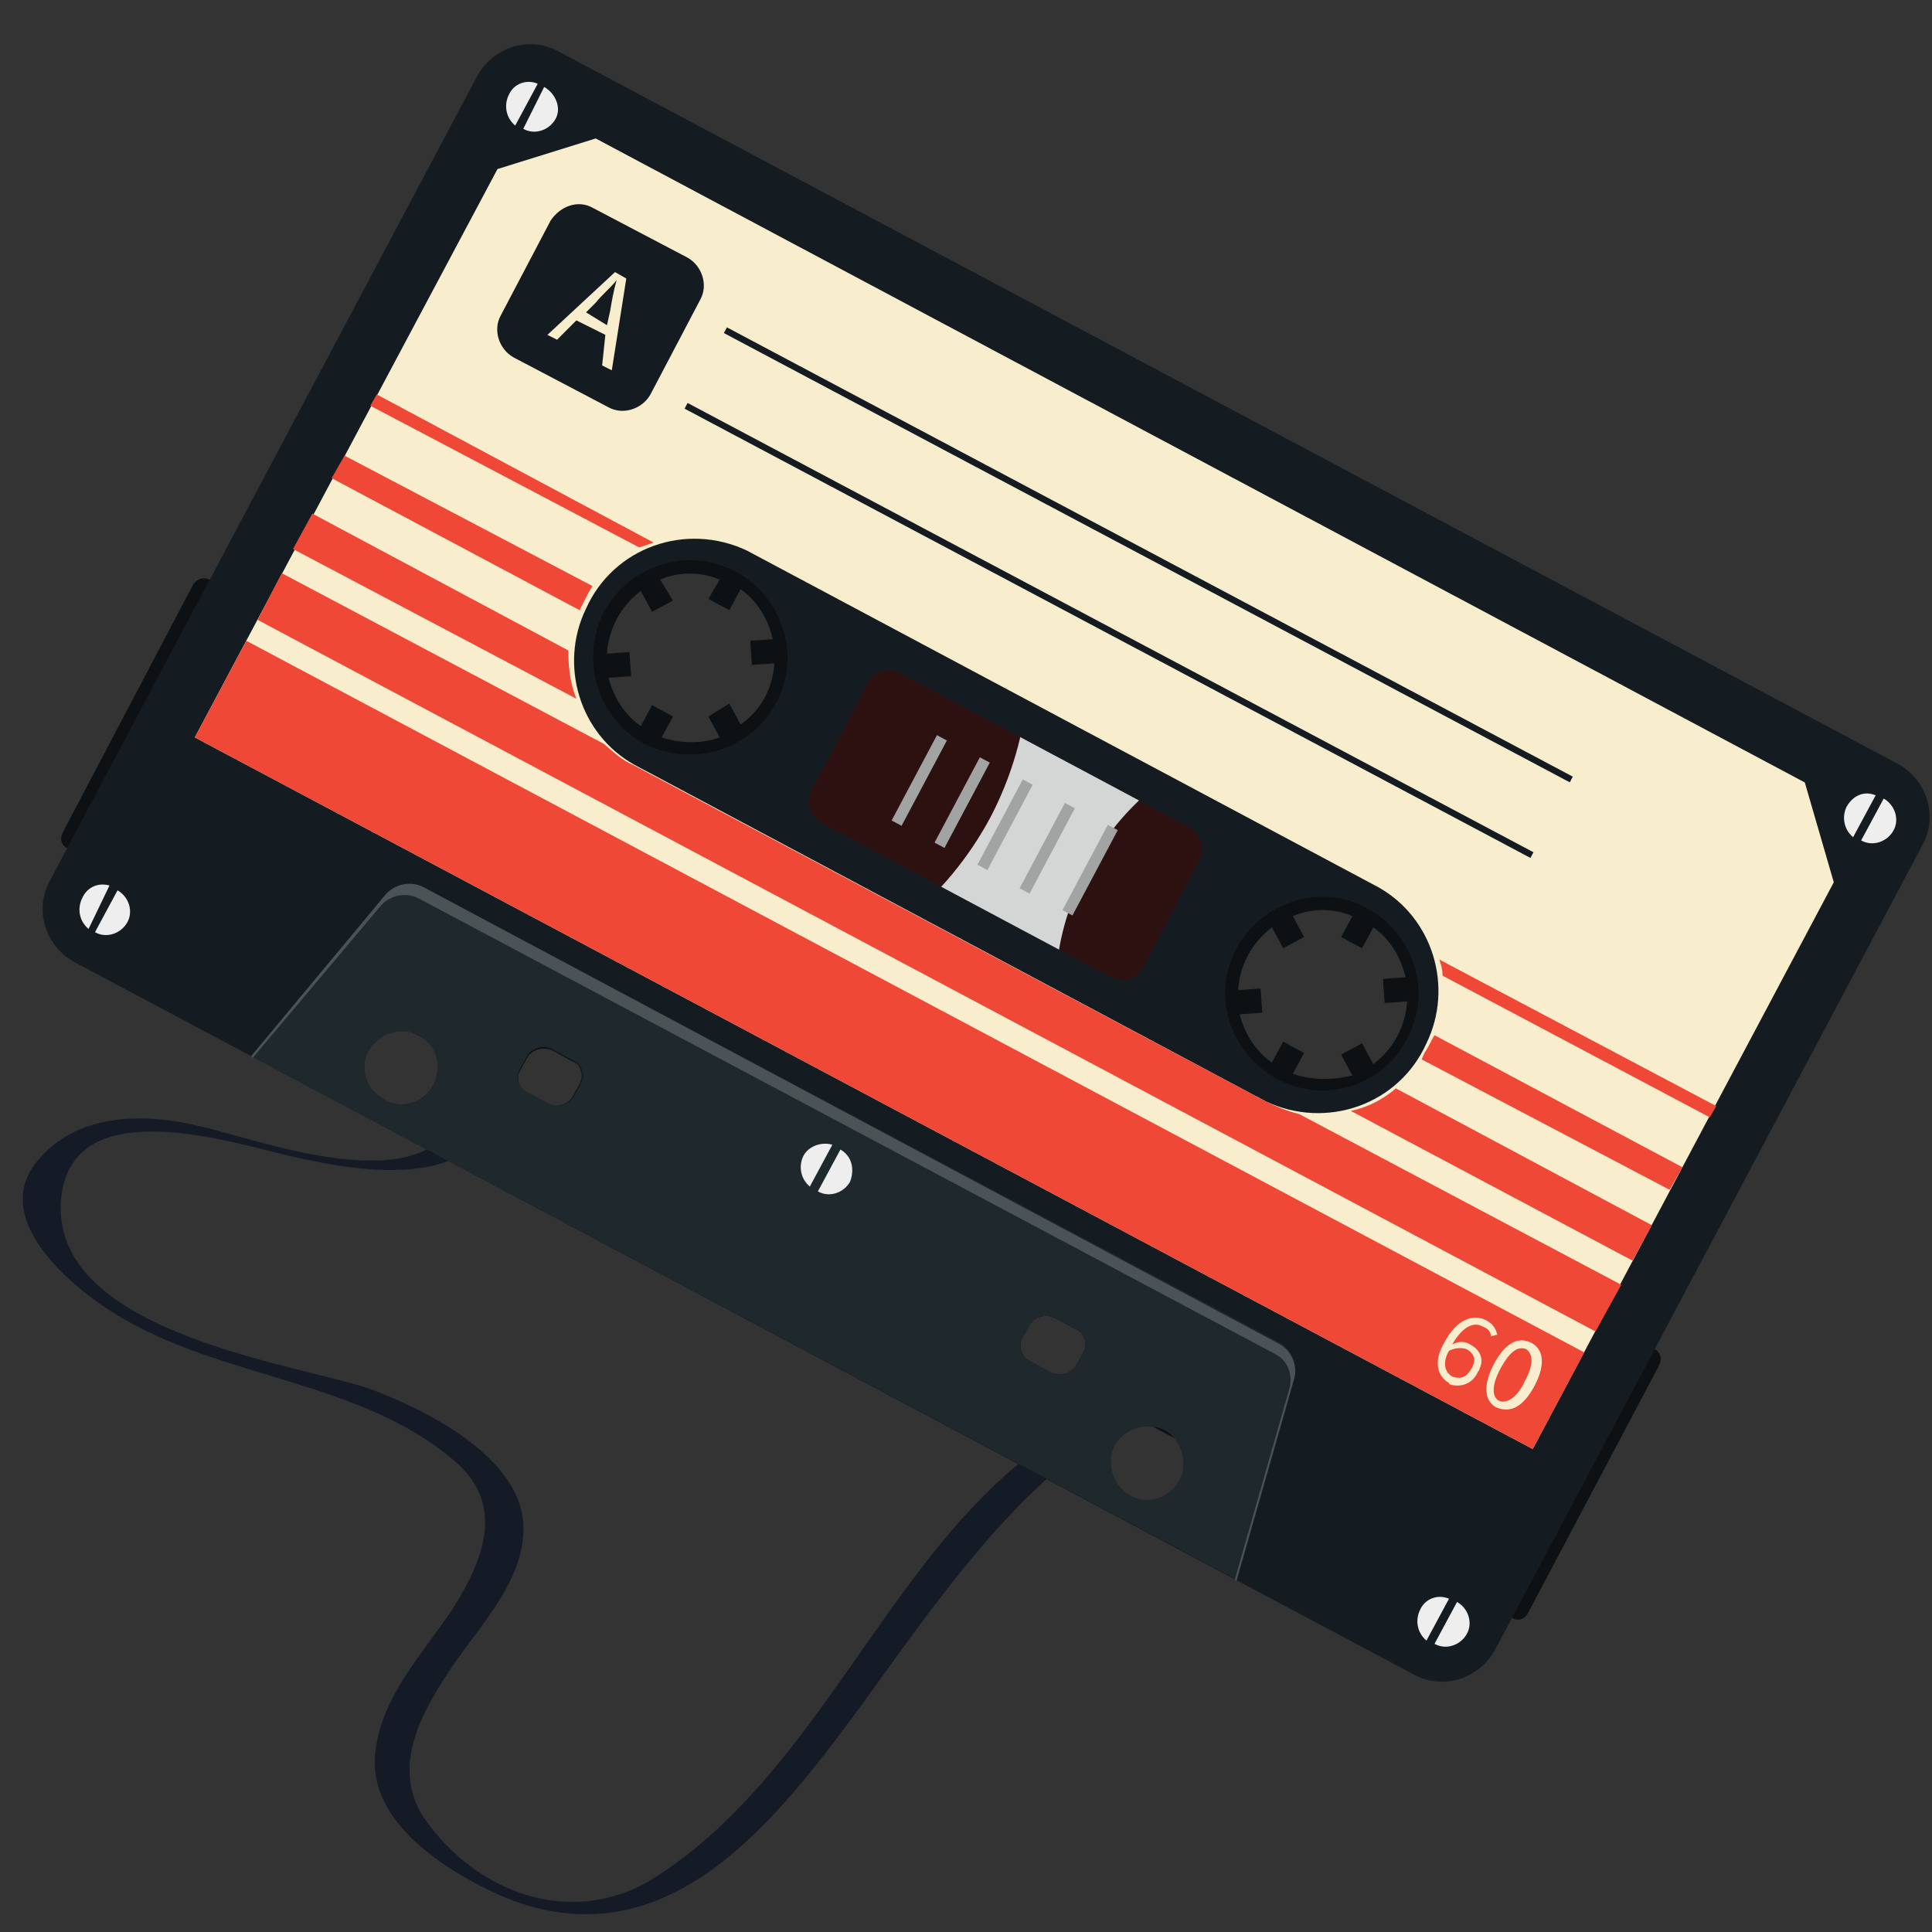<?xml version="1.0" encoding="utf-8"?>
<!-- Generator: Adobe Illustrator 24.2.0, SVG Export Plug-In . SVG Version: 6.00 Build 0)  -->
<svg version="1.1" id="Ebene_1" xmlns="http://www.w3.org/2000/svg" xmlns:xlink="http://www.w3.org/1999/xlink" x="0px" y="0px"
	 viewBox="0 0 120 120" style="enable-background:new 0 0 120 120;" xml:space="preserve">
<rect x="0" y="0" width="120" height="120" fill="#333333" stroke="none"/>
<style type="text/css">
	.st0{fill:#151B26;}
	.st1{fill:#0D1114;}
	.st2{fill:#D4D6D6;}
	.st3{fill:#2D1111;}
	.st4{fill:#D2D7D3;}
	.st5{fill:#151C21;}
	.st6{fill:#EEEEEE;}
	.st7{fill:#1F282D;}
	.st8{opacity:0.2;fill:#FFFFFF;enable-background:new    ;}
	.st9{fill:#F8EDCD;}
	.st10{fill:#EF4836;}
	.st11{fill:#A2A3A3;}
</style>
<path class="st0" d="M16.6,53.4c4.2,2.9,13.9,9,12,15.4c-1.8,6.1-12.4,2-16,1.2C9.1,69.1,5,69.1,2.5,71.9c-3.4,3.7,2,8.1,4.8,9.8
	c6.6,4,15.1,4,21,9.1c3.1,2.7,1.7,6.1-0.1,9c-1.9,2.9-4.6,5.6-4.9,9.2c-0.4,4.2,4.4,7.2,7.7,8.7c9.9,4.3,16.6-3.8,22-11.1
	c7-9.5,16.6-25.1,30.6-18.7c0.6,0.2,1.3,0.3,2,0.3c-9.2-4.2-17.5-2.4-24.6,4.8c-7.1,7.2-11.5,18-20.3,23.6c-5,3.2-11,1.1-14.3-3.6
	c-2.2-3.2-0.2-6.7,1.7-9.5s4.6-5.5,4.4-8.9c-0.3-4.3-6.4-7.2-9.7-8.4C17.7,84.6,3,82.6,3.8,74.4C4.5,67.7,14.5,71,18,71.8
	s10.4,2.2,12.7-2.1c3.2-5.9-8.5-13.5-11.9-15.9C18.2,53.5,16.9,53.6,16.6,53.4z"/>
<path class="st1" d="M102.8,83.8L13,36c-0.4-0.2-0.8,0-1,0.3c0,0,0,0,0,0L3.9,51.7c-0.2,0.4-0.1,0.8,0.3,1c0,0,0,0,0,0l28.7,15.3
	c-0.6-0.2-0.9-0.9-0.6-1.5l0.5-0.9c0.4-0.5,1.1-0.6,1.6-0.3l1.1,0.6c0.6,0.2,0.9,0.9,0.6,1.5l-0.5,0.9c-0.4,0.5-1.1,0.6-1.6,0.3
	l30.1,16c-0.6-0.2-0.9-0.9-0.6-1.5l0.5-0.9c0.4-0.5,1.1-0.6,1.6-0.3l1.1,0.6c0.6,0.2,0.9,0.9,0.6,1.5l-0.5,0.9
	c-0.4,0.5-1.1,0.6-1.6,0.3l28.7,15.3c0.4,0.2,0.8,0.1,1-0.3c0,0,0,0,0,0l8.1-15.3C103.3,84.4,103.1,84,102.8,83.8
	C102.8,83.8,102.8,83.8,102.8,83.8z"/>
<path class="st2" d="M116.8,49.4L33.6,5.2c-0.7-0.4-1.6-0.1-2,0.6L11.1,44.4c-0.4,0.7-0.2,1.6,0.5,2c0,0,0,0,0.1,0l83.2,44.2
	c0.7,0.4,1.6,0.1,2-0.6c0,0,0,0,0-0.1l20.5-38.5C117.8,50.8,117.5,49.9,116.8,49.4C116.8,49.5,116.8,49.5,116.8,49.4z M40,46.2
	C37.1,44.6,36,41,37.5,38c1.6-2.9,5.2-4.1,8.2-2.5s4.1,5.2,2.5,8.2l0,0C46.6,46.6,43,47.7,40,46.2C40,46.2,40,46.2,40,46.2z
	 M79.3,67c-2.9-1.6-4.1-5.2-2.5-8.1c1.6-2.9,5.2-4.1,8.1-2.5c2.9,1.6,4.1,5.2,2.5,8.1c0,0,0,0,0,0C85.8,67.5,82.2,68.6,79.3,67z"/>
<path class="st3" d="M89.9,47.1c-8.1-4.3-18.1-1.2-22.4,6.9C63.2,62,66.2,72,74.3,76.3s18.1,1.2,22.4-6.9S98,51.4,89.9,47.1
	L89.9,47.1z M79.3,67c-2.9-1.6-4.1-5.2-2.5-8.1c1.6-2.9,5.2-4.1,8.1-2.5c2.9,1.6,4.1,5.2,2.5,8.1c0,0,0,0,0,0
	C85.9,67.5,82.2,68.6,79.3,67C79.3,67,79.3,67,79.3,67z"/>
<path class="st3" d="M52.8,22.2c-10.3-5.5-23.1-1.6-28.5,8.7S22.7,54,33,59.5S56,61,61.5,50.8c0,0,0,0,0,0
	C66.9,40.5,63,27.7,52.8,22.2z M40,46.2C37.1,44.6,36,41,37.5,38c1.6-2.9,5.2-4.1,8.2-2.5c2.9,1.6,4.1,5.2,2.5,8.2l0,0
	C46.6,46.6,43,47.7,40,46.2C40,46.2,40,46.2,40,46.2z"/>
<path class="st4" d="M47.5,32.2c-4.8-2.5-10.7-0.7-13.2,4c-2.5,4.8-0.7,10.7,4,13.2s10.7,0.7,13.2-4C54,40.7,52.2,34.8,47.5,32.2z
	 M40,46.2C37.1,44.6,36,41,37.5,38c1.6-2.9,5.2-4.1,8.2-2.5c2.9,1.6,4.1,5.2,2.5,8.2v0C46.6,46.6,43,47.7,40,46.2
	C40,46.2,40,46.2,40,46.2L40,46.2z"/>
<path class="st1" d="M46,34.9c-3.3-1.8-7.4-0.5-9.2,2.8c-1.8,3.3-0.5,7.4,2.8,9.2c3.3,1.8,7.4,0.5,9.2-2.8S49.3,36.6,46,34.9
	L46,34.9z M41.1,45.8l0.7-1.3l-1.3-0.7l-0.7,1.3c-1-0.7-1.7-1.8-2-3l1.4-0.1l-0.1-1.5l-1.4,0.1c0.1-1.5,0.8-2.9,2.1-3.9l0.7,1.3
	l1.3-0.7L41,36c1.2-0.5,2.5-0.5,3.7,0L44,37.2l1.3,0.7l0.7-1.3c1,0.7,1.7,1.8,2,3.1l-1.4,0.1l0.1,1.5l1.4-0.1
	C48,42.7,47.3,44.1,46,45l-0.7-1.3L44,44.5l0.7,1.3C43.6,46.2,42.3,46.2,41.1,45.8z"/>
<circle class="st1" cx="39" cy="48.2" r="0.7"/>
<circle class="st1" cx="46.8" cy="33.5" r="0.7"/>
<circle class="st1" cx="35.6" cy="37" r="0.7"/>
<circle class="st1" cx="50.2" cy="44.8" r="0.7"/>
<path class="st1" d="M35.2,44c-0.4,0.1-0.8-0.1-0.9-0.5c-0.1-0.4,0.1-0.8,0.5-0.9c0,0,0,0,0,0c0.4-0.1,0.8,0.1,0.9,0.5
	C35.8,43.4,35.6,43.9,35.2,44z"/>
<path class="st1" d="M51,39.1c-0.4,0.1-0.8-0.1-0.9-0.5c0,0,0,0,0,0c-0.1-0.4,0.1-0.8,0.5-0.9c0.4-0.1,0.8,0.1,0.9,0.5
	C51.7,38.6,51.4,39,51,39.1z"/>
<path class="st1" d="M39.8,33.1c-0.1-0.4,0.1-0.8,0.4-0.9c0,0,0,0,0.1,0c0.4-0.1,0.8,0.1,0.9,0.5c0.1,0.4-0.1,0.7-0.5,0.9
	C40.3,33.7,39.9,33.5,39.8,33.1C39.8,33.1,39.8,33.1,39.8,33.1z"/>
<path class="st1" d="M44.6,49c-0.1-0.4,0.1-0.8,0.5-1c0.4-0.1,0.8,0.1,1,0.5c0.1,0.4-0.1,0.8-0.5,1c0,0,0,0,0,0
	C45.1,49.6,44.7,49.4,44.6,49z"/>
<path class="st1" d="M34.5,40.8c-0.4,0-0.7-0.4-0.7-0.8c0,0,0,0,0,0c0-0.4,0.4-0.7,0.8-0.7l0,0c0.4,0,0.7,0.4,0.7,0.8
	C35.3,40.5,35,40.8,34.5,40.8C34.5,40.8,34.5,40.8,34.5,40.8z"/>
<path class="st1" d="M51,42.4c-0.4,0-0.7-0.4-0.7-0.8c0,0,0,0,0,0c0-0.4,0.4-0.7,0.8-0.7c0.4,0,0.7,0.4,0.7,0.8l0,0
	C51.8,42.1,51.4,42.4,51,42.4C51,42.4,51,42.4,51,42.4z"/>
<path class="st1" d="M42.9,32.5c0-0.4,0.4-0.7,0.8-0.7c0.4,0,0.7,0.4,0.7,0.8c0,0.4-0.4,0.7-0.8,0.7c0,0,0,0,0,0
	C43.2,33.3,42.9,32.9,42.9,32.5C42.9,32.5,42.9,32.5,42.9,32.5z"/>
<path class="st1" d="M41.3,49c0-0.4,0.4-0.7,0.8-0.7l0,0c0.4,0,0.7,0.4,0.7,0.8c0,0.4-0.4,0.7-0.8,0.7C41.6,49.8,41.3,49.4,41.3,49z
	"/>
<path class="st1" d="M37,34.9c-0.3-0.3-0.2-0.8,0.1-1.1c0.3-0.3,0.8-0.2,1.1,0.1c0.3,0.3,0.2,0.8-0.1,1C37.8,35.3,37.3,35.3,37,34.9
	C37,35,37,34.9,37,34.9z"/>
<path class="st1" d="M47.6,47.7c-0.3-0.3-0.2-0.8,0.1-1.1c0.3-0.3,0.8-0.2,1.1,0.1c0.3,0.3,0.2,0.8-0.1,1
	C48.3,48.1,47.8,48,47.6,47.7C47.6,47.7,47.6,47.7,47.6,47.7z"/>
<path class="st1" d="M48.8,35c0.3-0.3,0.8-0.2,1.1,0.1c0.3,0.3,0.2,0.8-0.1,1.1c-0.3,0.3-0.8,0.2-1.1-0.1
	C48.4,35.7,48.5,35.2,48.8,35z"/>
<path class="st1" d="M36,45.5c0.3-0.3,0.8-0.2,1.1,0.1c0.3,0.3,0.2,0.8-0.1,1.1c-0.3,0.3-0.8,0.2-1-0.1C35.6,46.3,35.7,45.8,36,45.5
	z"/>
<path class="st4" d="M86.7,53.1c-4.8-2.5-10.7-0.7-13.2,4c-2.5,4.8-0.7,10.7,4,13.2c4.8,2.5,10.7,0.7,13.2-4l0,0
	C93.3,61.5,91.5,55.6,86.7,53.1z M79.3,67c-2.9-1.6-4.1-5.2-2.5-8.1c1.6-2.9,5.2-4.1,8.1-2.5c2.9,1.6,4.1,5.2,2.5,8.1c0,0,0,0,0,0
	C85.8,67.5,82.2,68.6,79.3,67L79.3,67z"/>
<path class="st1" d="M85.3,55.7c-3.3-1.8-7.4-0.5-9.2,2.8c-1.8,3.3-0.5,7.4,2.8,9.2c3.3,1.8,7.4,0.5,9.2-2.8
	C89.8,61.6,88.6,57.5,85.3,55.7L85.3,55.7z M80.3,66.7l0.7-1.3l-1.3-0.7L79,66c-1-0.7-1.7-1.8-2-3l1.4-0.1l-0.1-1.5l-1.4,0.1
	c0.1-1.5,0.8-2.9,2.1-3.9l0.7,1.3l1.3-0.7l-0.7-1.3c1.2-0.5,2.5-0.5,3.7,0l-0.7,1.3l1.3,0.7l0.7-1.3c1,0.7,1.7,1.8,2,3.1l-1.4,0.1
	l0.1,1.5l1.4-0.1c-0.1,1.5-0.8,2.9-2.1,3.9l-0.7-1.3l-1.3,0.7l0.7,1.3C82.8,67.1,81.5,67.1,80.3,66.7z"/>
<circle class="st1" cx="78.2" cy="69" r="0.7"/>
<circle class="st1" cx="86" cy="54.4" r="0.7"/>
<circle class="st1" cx="74.8" cy="57.8" r="0.7"/>
<circle class="st1" cx="89.4" cy="65.6" r="0.7"/>
<path class="st1" d="M74.4,64.9c-0.4,0.1-0.8-0.1-1-0.5c-0.1-0.4,0.1-0.8,0.5-1s0.8,0.1,1,0.5c0,0,0,0,0,0
	C75,64.3,74.8,64.7,74.4,64.9z"/>
<path class="st1" d="M90.3,59.9c-0.4,0.1-0.8-0.1-0.9-0.4c0,0,0,0,0-0.1c-0.1-0.4,0.1-0.8,0.5-0.9c0.4-0.1,0.7,0.1,0.9,0.5
	C90.9,59.4,90.7,59.8,90.3,59.9C90.3,59.9,90.3,59.9,90.3,59.9z"/>
<path class="st1" d="M79,53.9c-0.1-0.4,0.1-0.8,0.5-0.9c0.4-0.1,0.8,0.1,0.9,0.5c0.1,0.4-0.1,0.8-0.5,0.9
	C79.5,54.6,79.1,54.4,79,53.9C79,54,79,54,79,53.9z"/>
<path class="st1" d="M83.8,69.9c-0.1-0.4,0.1-0.8,0.5-0.9c0.4-0.1,0.8,0.1,0.9,0.5c0.1,0.4-0.1,0.8-0.5,0.9c0,0,0,0,0,0
	C84.3,70.5,83.9,70.2,83.8,69.9z"/>
<path class="st1" d="M73.8,61.7c-0.4,0-0.7-0.4-0.7-0.8c0-0.4,0.4-0.7,0.8-0.7c0.4,0,0.7,0.4,0.7,0.8C74.6,61.4,74.2,61.7,73.8,61.7
	C73.8,61.7,73.8,61.7,73.8,61.7z"/>
<path class="st1" d="M90.3,63.3c-0.4,0-0.7-0.4-0.7-0.8c0-0.4,0.4-0.7,0.8-0.7c0.4,0,0.7,0.4,0.7,0.8C91,63,90.7,63.3,90.3,63.3
	L90.3,63.3z"/>
<path class="st1" d="M82.1,53.4c0-0.4,0.4-0.7,0.8-0.7c0.4,0,0.7,0.4,0.7,0.8s-0.4,0.7-0.8,0.7c0,0,0,0,0,0
	C82.4,54.2,82.1,53.8,82.1,53.4C82.1,53.4,82.1,53.4,82.1,53.4z"/>
<path class="st1" d="M80.6,69.9c0-0.4,0.3-0.8,0.7-0.8c0.4,0,0.8,0.3,0.8,0.7c0,0.1,0,0.1,0,0.2c-0.1,0.4-0.5,0.7-0.9,0.6
	C80.8,70.5,80.6,70.2,80.6,69.9z"/>
<path class="st1" d="M76.2,55.8C76,55.5,76,55,76.3,54.8s0.8-0.2,1.1,0.1c0.3,0.3,0.2,0.8-0.1,1C77,56.2,76.5,56.1,76.2,55.8
	C76.2,55.8,76.2,55.8,76.2,55.8z"/>
<path class="st1" d="M86.8,68.6c-0.3-0.3-0.2-0.8,0.1-1c0,0,0,0,0,0c0.3-0.3,0.8-0.2,1.1,0.1c0.3,0.3,0.2,0.8-0.1,1.1
	C87.5,68.9,87.1,68.9,86.8,68.6z"/>
<path class="st1" d="M88,55.8c0.3-0.3,0.8-0.2,1.1,0.1c0.3,0.3,0.2,0.8-0.1,1.1l0,0c-0.3,0.3-0.8,0.2-1.1-0.1c0,0,0,0,0,0
	C87.7,56.7,87.7,56.2,88,55.8C88,55.9,88,55.9,88,55.8z"/>
<path class="st1" d="M75.2,66.4c0.3-0.3,0.8-0.2,1.1,0.1c0.3,0.3,0.2,0.8-0.1,1.1c-0.3,0.3-0.8,0.2-1-0.1
	C74.9,67.2,74.9,66.7,75.2,66.4C75.2,66.4,75.2,66.4,75.2,66.4z"/>
<path class="st5" d="M117.8,47.4L34.7,3.2c-1.8-1-4.1-0.3-5.1,1.6L3.1,54.7c-1,1.8-0.3,4.1,1.6,5.1L87.8,104c1.8,1,4.1,0.3,5.1-1.6
	l26.5-49.9C120.4,50.7,119.7,48.4,117.8,47.4z M23.7,68.2c-1.1-0.7-1.4-2.1-0.7-3.1c0.6-0.9,1.8-1.3,2.8-0.9c1.2,0.5,1.7,1.8,1.2,3
	c-0.5,1.2-1.8,1.7-3,1.2C23.9,68.3,23.8,68.2,23.7,68.2z M37.5,38c1.6-2.9,5.2-4.1,8.2-2.5c2.9,1.6,4.1,5.2,2.5,8.2S43,47.7,40,46.2
	c0,0,0,0,0,0C37.1,44.6,36,41,37.5,38C37.5,38,37.5,38,37.5,38z M35.5,68.2c-0.4,0.5-1.1,0.6-1.6,0.3l-1.1-0.6
	c-0.6-0.2-0.9-0.9-0.6-1.5l0.5-0.9c0.4-0.5,1.1-0.6,1.6-0.3l1.1,0.6c0.6,0.2,0.9,0.9,0.6,1.5L35.5,68.2z M70.6,64.1L47.3,51.7
	l7.1-13.3l23.3,12.4L70.6,64.1z M66.8,84.9c-0.4,0.5-1.1,0.6-1.6,0.3l-1.1-0.6c-0.6-0.2-0.9-0.9-0.6-1.5l0.5-0.9
	c0.4-0.5,1.1-0.6,1.6-0.3l1.1,0.6c0.6,0.2,0.9,0.9,0.6,1.5L66.8,84.9z M76.8,58.9c1.6-2.9,5.2-4.1,8.2-2.5c2.9,1.6,4.1,5.2,2.5,8.2
	c-1.6,2.9-5.2,4.1-8.2,2.5c0,0,0,0,0,0C76.3,65.5,75.2,61.8,76.8,58.9z M70.2,92.9c-1.1-0.6-1.5-2-1-3.1c0.6-1.1,2-1.5,3.1-1
	c1.1,0.6,1.5,2,1,3.1c0,0,0,0,0,0C72.6,93.1,71.3,93.5,70.2,92.9z"/>
<path class="st6" d="M31.6,5.9c-0.3,0.6-0.2,1.4,0.4,1.9l1.4-2.6C32.7,4.9,31.9,5.2,31.6,5.9z M33.8,5.4L32.5,8
	c0.7,0.4,1.6,0.1,2-0.6S34.5,5.8,33.8,5.4z"/>
<path class="st6" d="M114.7,50.1c-0.3,0.6-0.2,1.4,0.4,1.9l1.4-2.6C115.8,49.1,115.1,49.4,114.7,50.1z M117,49.6l-1.4,2.6
	c0.7,0.4,1.6,0.1,2-0.6C118,50.9,117.7,50,117,49.6z"/>
<path class="st6" d="M5.1,55.8c-0.3,0.6-0.2,1.4,0.4,1.9L6.8,55C6.1,54.8,5.4,55.1,5.1,55.8z M7.3,55.3l-1.4,2.6
	c0.7,0.4,1.6,0.1,2-0.6C8.3,56.6,8,55.7,7.3,55.3z"/>
<path class="st6" d="M88.2,100c-0.3,0.6-0.2,1.4,0.4,1.9l1.4-2.6C89.3,99,88.5,99.3,88.2,100z M90.5,99.5l-1.4,2.6
	c0.7,0.4,1.6,0.1,2-0.6C91.5,100.8,91.2,99.9,90.5,99.5z"/>
<path class="st7" d="M80.4,85.5c0.2-0.8-0.2-1.7-0.9-2.1L26.3,55.1c-0.8-0.4-1.7-0.2-2.3,0.4l-8.4,10.1l61.2,32.5L80.4,85.5z
	 M23.7,68.2c-1.1-0.7-1.4-2.1-0.7-3.1c0.6-0.9,1.8-1.3,2.8-0.9c1.2,0.5,1.7,1.8,1.2,3c-0.5,1.2-1.8,1.7-3,1.2
	C23.9,68.3,23.8,68.2,23.7,68.2z M35.6,68.2c-0.4,0.5-1.1,0.6-1.6,0.3l-1.1-0.6c-0.6-0.2-0.9-0.9-0.6-1.5l0.5-0.9
	c0.4-0.5,1.1-0.6,1.6-0.3l1.1,0.6c0.6,0.2,0.9,0.9,0.6,1.5L35.6,68.2z M66.8,84.9c-0.4,0.5-1.1,0.6-1.6,0.3l-1.1-0.6
	c-0.6-0.2-0.9-0.9-0.6-1.5l0.5-0.9c0.4-0.5,1.1-0.6,1.6-0.3l1.1,0.6c0.6,0.2,0.9,0.9,0.6,1.5L66.8,84.9z M70.2,92.9
	c-1.1-0.6-1.5-2-1-3.1c0.6-1.1,2-1.5,3.1-1c1.1,0.6,1.5,2,1,3.1c0,0,0,0,0,0C72.6,93.1,71.3,93.5,70.2,92.9z"/>
<path class="st8" d="M23.7,56.2c0.6-0.6,1.5-0.8,2.3-0.4l53.2,28.3c0.8,0.4,1.1,1.3,0.9,2.1l-3.4,11.9l0.1,0.1l3.6-12.6
	c0.2-0.8-0.2-1.7-0.9-2.1L26.3,55.1c-0.8-0.4-1.7-0.2-2.3,0.4l-8.4,10.1l0.1,0.1L23.7,56.2z"/>
<path class="st6" d="M49.9,71.8c-0.3,0.6-0.2,1.4,0.4,1.9l1.4-2.6C51,70.9,50.2,71.2,49.9,71.8z M52.2,71.4L50.8,74
	c0.7,0.4,1.6,0.1,2-0.6C53.1,72.6,52.9,71.8,52.2,71.4z"/>
<path class="st9" d="M112.1,48.6l-75.1-40l-6.1,1.9L12.1,45.8L95.2,90l18.7-35.2L112.1,48.6z M39.7,46.8c-3.3-1.8-4.6-5.9-2.8-9.2
	c1.8-3.3,5.9-4.6,9.2-2.8c3.3,1.8,4.6,5.9,2.8,9.2l0,0C47.1,47.3,43,48.6,39.7,46.8z M70.6,62.4l-22-11.7l5.7-10.6l22,11.7
	L70.6,62.4z M78.9,67.7c-3.3-1.8-4.6-5.9-2.8-9.2s5.9-4.6,9.2-2.8c3.3,1.8,4.6,5.9,2.8,9.2l0,0C86.3,68.2,82.2,69.4,78.9,67.7z"/>
<path class="st5" d="M85.6,55.1L46.4,34.2c-3.8-1.8-8.3-0.2-10,3.6c-1.7,3.5-0.4,7.8,3,9.7l39.2,20.9c3.8,1.8,8.3,0.2,10-3.6
	C90.3,61.3,89,57,85.6,55.1z M40,46.2C37.1,44.6,36,41,37.5,38c1.6-2.9,5.2-4.1,8.2-2.5s4.1,5.2,2.5,8.2l0,0
	C46.6,46.6,43,47.7,40,46.2C40,46.2,40,46.2,40,46.2z M71,60.1c-0.4,0.7-1.3,1-2,0.6l-18-9.6c-0.7-0.4-1-1.3-0.6-2l3.5-6.7
	c0.4-0.7,1.3-1,2-0.6l18,9.6c0.7,0.4,1,1.3,0.6,2L71,60.1z M79.3,67c-2.9-1.6-4.1-5.2-2.5-8.1c1.6-2.9,5.2-4.1,8.1-2.5
	c2.9,1.6,4.1,5.2,2.5,8.1c0,0,0,0,0,0C85.9,67.5,82.2,68.6,79.3,67C79.3,67,79.3,67,79.3,67L79.3,67z"/>
<path class="st10" d="M103.7,73.9l0.8-1.4l-15.4-8.2c-0.2,0.3-0.3,0.6-0.5,0.9c-0.2,0.3-0.2,0.4-0.3,0.6L103.7,73.9z M21.4,28.3
	l-0.8,1.4L36,37.9c0.1-0.2,0.2-0.4,0.3-0.6c0.1-0.2,0.3-0.6,0.5-0.9L21.4,28.3z M35.8,43.4c-0.4-1-0.5-2-0.5-3l-15.9-8.5l-1.2,2.2
	L35.8,43.4z M106.2,69.4l0.4-0.7l-17.2-9.1c0.1,0.3,0.2,0.6,0.2,1L106.2,69.4z M40.6,33.7l-17.2-9.2L23,25.2L39.7,34
	C40,33.9,40.3,33.8,40.6,33.7L40.6,33.7z M83.9,69l17.5,9.3l1.2-2.2l-15.9-8.5C85.9,68.3,84.9,68.8,83.9,69z M78.6,68.4L39.3,47.5
	c-0.7-0.3-1.2-0.8-1.8-1.3l-20-10.6L16,38.5l83.1,44.2l1.6-2.9l-20-10.6C79.9,69,79.2,68.7,78.6,68.4z M12.1,45.8L95.2,90l3.2-6
	L15.3,39.8L12.1,45.8z"/>
<rect x="54.1" y="48.1" transform="matrix(0.469 -0.883 0.883 0.469 -12.464 76.173)" class="st11" width="6" height="0.7"/>
<rect x="56.8" y="49.5" transform="matrix(0.469 -0.883 0.883 0.469 -12.301 79.275)" class="st11" width="6" height="0.7"/>
<rect x="59.5" y="50.9" transform="matrix(0.469 -0.883 0.883 0.469 -12.139 82.377)" class="st11" width="6" height="0.7"/>
<rect x="62.1" y="52.3" transform="matrix(0.469 -0.883 0.883 0.469 -11.976 85.478)" class="st11" width="6" height="0.7"/>
<rect x="64.8" y="53.7" transform="matrix(0.469 -0.883 0.883 0.469 -11.815 88.565)" class="st11" width="6" height="0.7"/>
<rect x="71.2" y="4.7" transform="matrix(0.469 -0.883 0.883 0.469 7.42 81.352)" class="st5" width="0.4" height="59.5"/>
<rect x="68.7" y="9.4" transform="matrix(0.469 -0.883 0.883 0.469 2 81.636)" class="st5" width="0.4" height="59.5"/>
<path class="st5" d="M36.8,12.9l5.9,3.1c0.9,0.5,1.3,1.7,0.8,2.6l-3.1,5.9c-0.5,0.9-1.7,1.3-2.6,0.8l-5.9-3.1
	c-0.9-0.5-1.3-1.7-0.8-2.6l3.1-5.9C34.8,12.8,35.9,12.4,36.8,12.9z"/>
<path class="st9" d="M37.6,20.8l-1.8-0.9l-1.2,1.2l-0.6-0.3l4.2-3.9l0.7,0.4l-0.9,5.7l-0.6-0.3L37.6,20.8z M37.7,20.2l0.2-0.9
	c0.1-0.6,0.2-1.2,0.4-1.9l0,0c-0.4,0.5-0.9,0.9-1.3,1.4l-0.6,0.6L37.7,20.2z"/>
<path class="st9" d="M92.6,83c0-0.3-0.2-0.5-0.5-0.6c-0.5-0.3-1.2-0.1-1.9,1.1c0.4-0.2,0.8-0.2,1.1,0c0.6,0.3,0.9,0.9,0.6,1.5
	c0,0.1-0.1,0.2-0.1,0.2c-0.3,0.7-1,1-1.7,0.8c0,0-0.1,0-0.1-0.1c-0.7-0.4-1-1.3-0.3-2.5c0.8-1.5,1.8-1.8,2.6-1.4
	c0.4,0.2,0.6,0.5,0.7,0.9L92.6,83z M91.4,85c0.3-0.5,0.2-0.9-0.3-1.2c-0.3-0.1-0.7-0.1-1.1,0.1c-0.4,0.7-0.3,1.3,0.2,1.6
	C90.8,85.7,91.1,85.5,91.4,85z"/>
<path class="st9" d="M92.8,84.7c0.7-1.3,1.5-1.7,2.3-1.3s0.9,1.4,0.2,2.7c-0.7,1.3-1.5,1.7-2.4,1.3C92.2,87,92.1,86,92.8,84.7z
	 M94.7,85.8c0.6-1.1,0.5-1.7,0.1-2c-0.5-0.2-1,0.1-1.6,1.2s-0.5,1.8-0.1,2S94.2,86.9,94.7,85.8z"/>
</svg>
